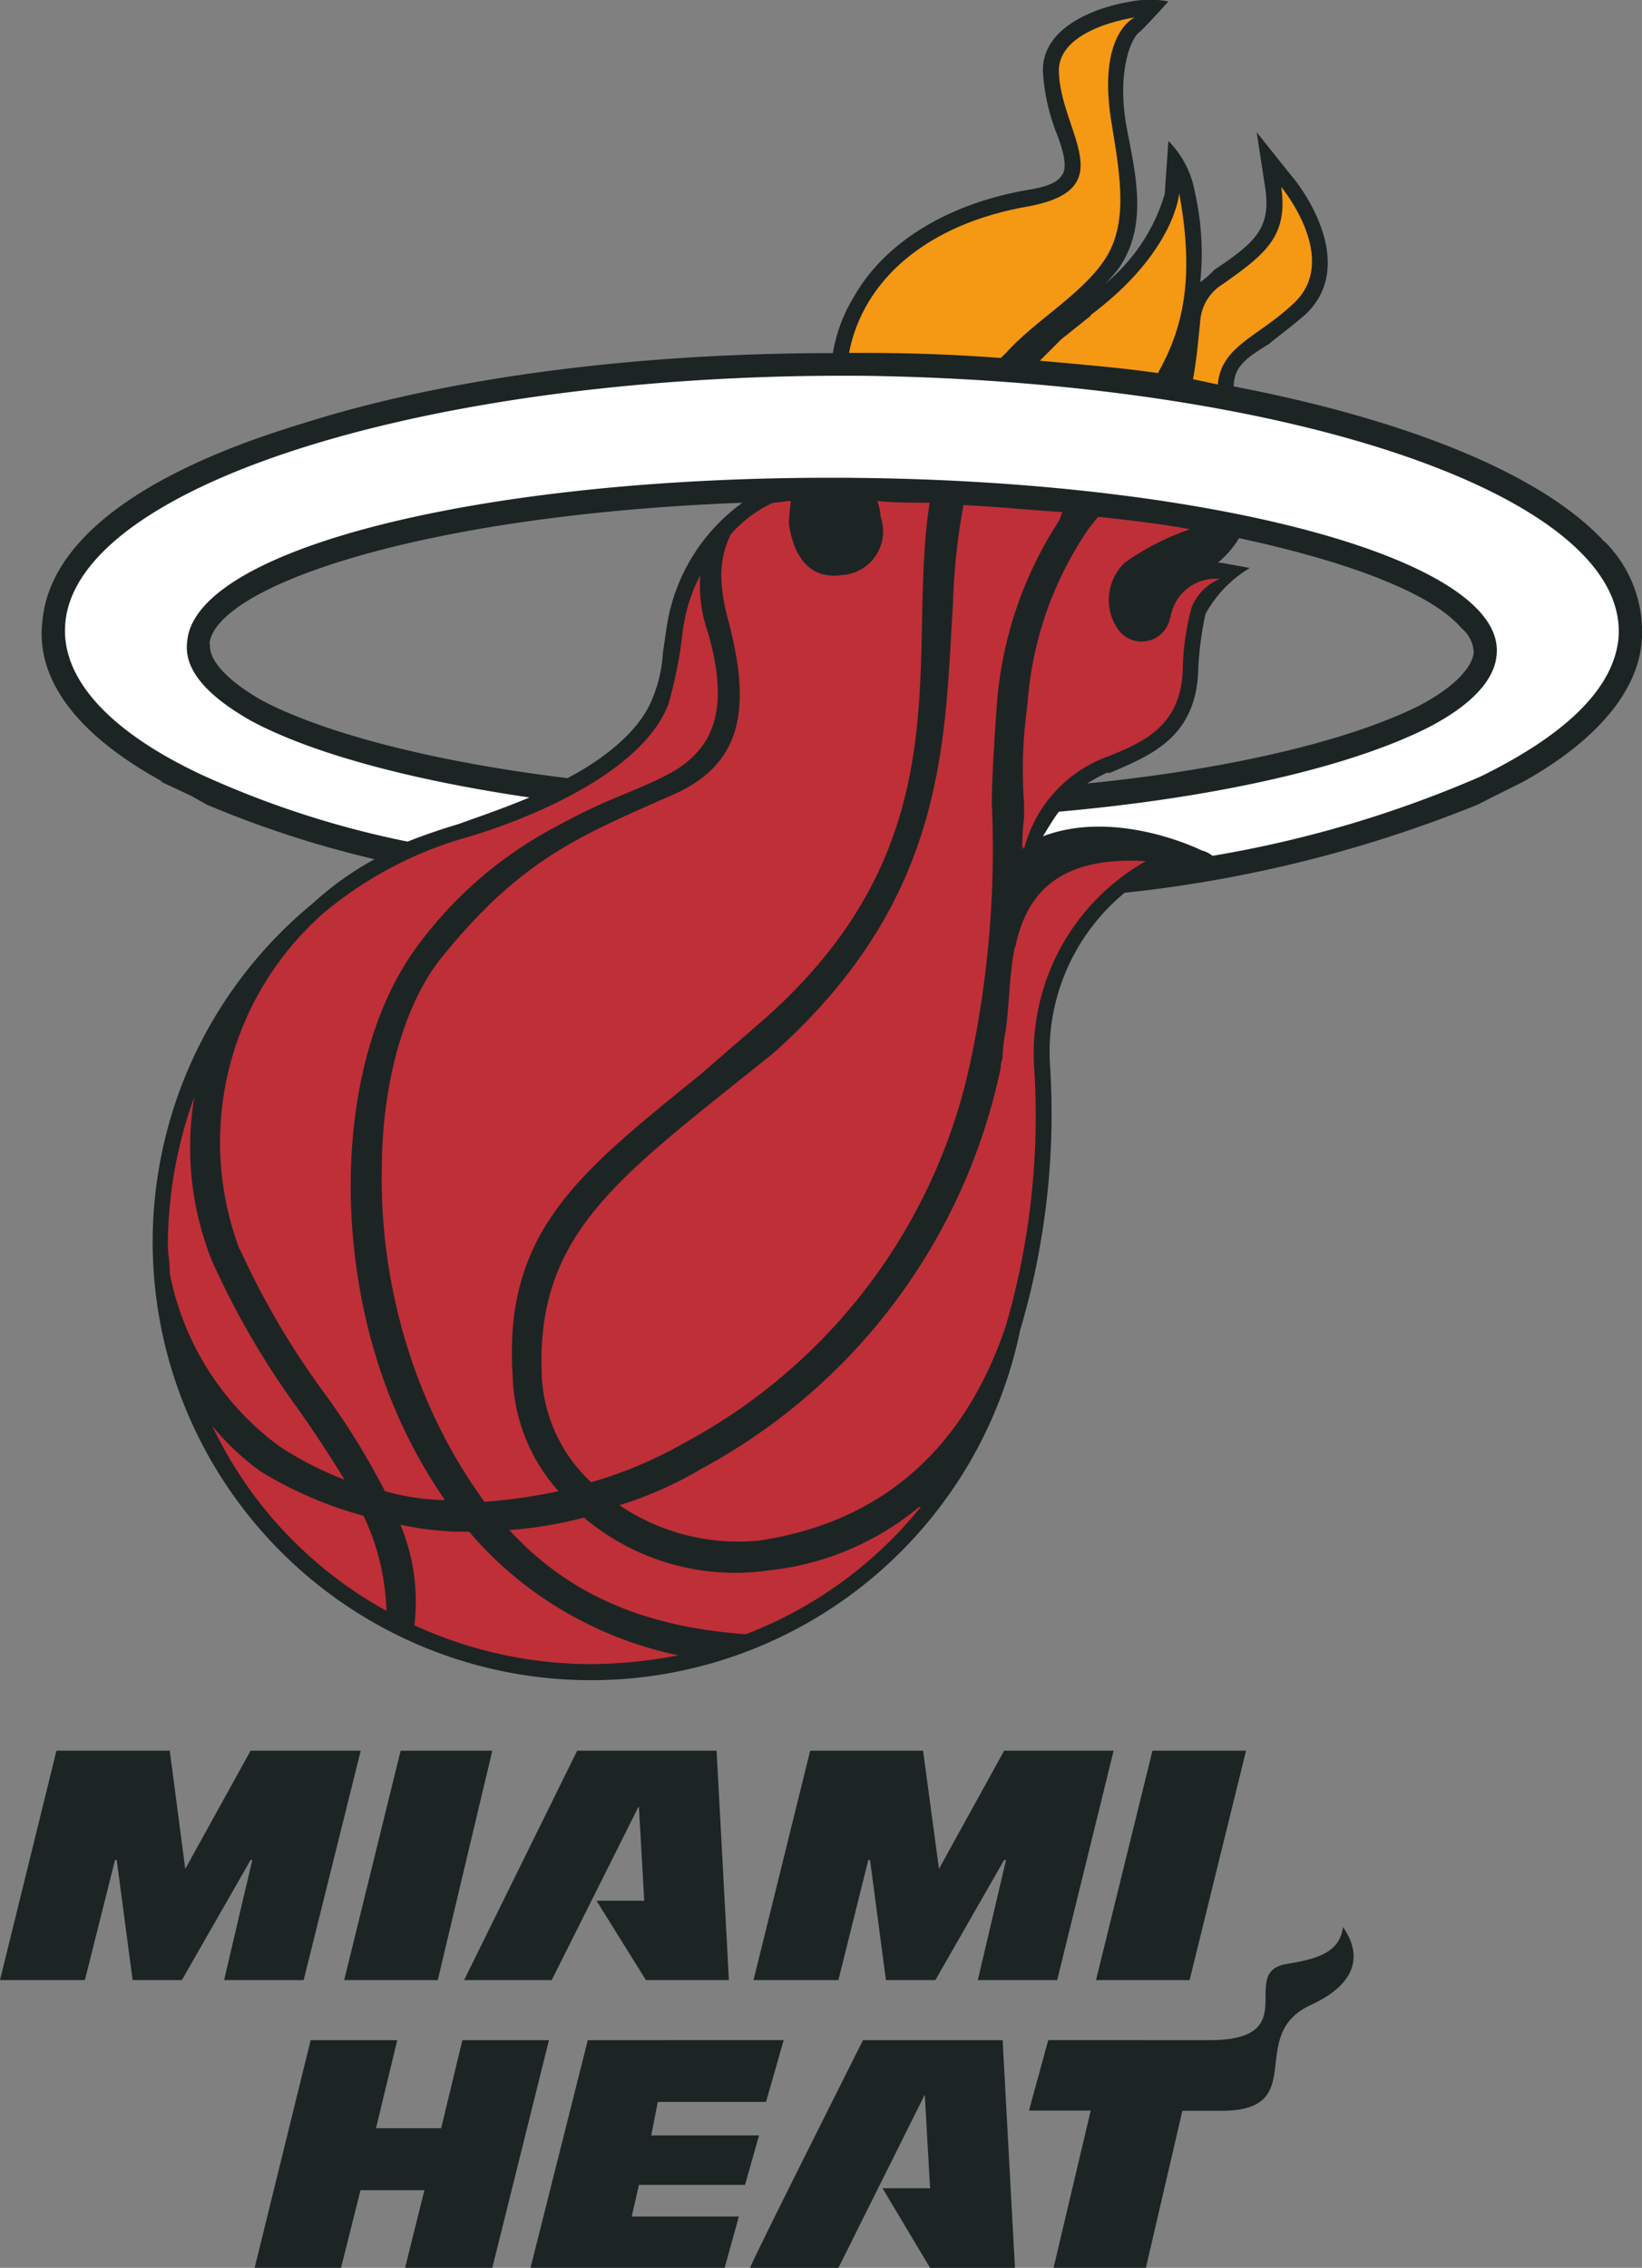 <svg xmlns="http://www.w3.org/2000/svg" viewBox="0 0 77.38 106.87"><rect x="0" y="0" width="77.38" height="106.87" fill="#808080" stroke="none"/><defs><style>.cls-1{fill:#1c2524}.cls-2{fill:#f59814}.cls-3{fill:#bf2f38}</style></defs><g id="Layer_2" data-name="Layer 2"><g id="Layer_1-2" data-name="Layer 1"><g id="layer1"><g id="g3261"><path id="path3095" class="cls-1" d="M75.6 25.52c-2.91-3.16-9.23-5.73-17.46-7.31 0-.92.58-1.34 1.66-2 .5-.42 1.08-.83 1.75-1.42 2.57-2.49-.5-6.32-.67-6.48l-1.66-2.08.41 2.66c.25 1.83-.41 2.5-2.41 3.83a4.28 4.28 0 01-.66.58 13 13 0 00-.25-4.24 4.55 4.55 0 00-1.25-2.42l-.17 2.5a8.64 8.64 0 01-2.82 4.24 6.33 6.33 0 00.66-.75c1.25-1.83.91-3.91.42-6.32l-.09-.5c-.41-2.49.25-4.07.67-4.32.5-.49 1.33-1.42 1.33-1.42a4.6 4.6 0 00-1.75 0c-1.58.25-4.24 1.17-4.16 3.33a9.53 9.53 0 00.59 2.75c.33.83.58 1.66.33 2.07s-.75.59-1.75.75c-3.74.67-6.65 2.5-8.07 5a7.4 7.4 0 00-1 2.67c-9.32 0-18.22 1.16-25 3.32C6.57 22.28 2.33 25.52 2 29.27c-.25 2 .66 4.82 5.65 7.56h-.08L9 37.5l.75.42a49.23 49.23 0 007.9 2.57 14.85 14.85 0 00-2.91 2.08A20.65 20.65 0 1048.07 62.7a35.85 35.85 0 001.42-12.39A9.72 9.72 0 0153 42.07a61.35 61.35 0 0016.63-4.15l.67-.34 1.5-.75c3.41-1.91 5.4-4.24 5.57-6.65a6 6 0 00-1.75-4.66zm-6.73 4.08a1.55 1.55 0 01.58 1.16c-.09.75-1 1.67-2.58 2.5-3.33 1.66-9 3-15.64 3.66a9.55 9.55 0 01.92-.5h.16c1.92-.83 4.08-1.66 4.16-4.91a15.38 15.38 0 01.34-2.58 5.76 5.76 0 012.08-2.16c.08 0-1.34-.25-1.34-.25h-.16a4.54 4.54 0 001-1.16c5.4 1.16 9.14 2.66 10.48 4.24zm-59 .75c.25-2.66 9.73-6.07 25.12-6.66a8.84 8.84 0 00-3.58 5.91l-.17 1.16a6.57 6.57 0 01-.5 2.17c-.58 1.49-2.24 2.82-4 3.74-6.15-.75-11.39-2.08-14.39-3.66-1.62-.92-2.54-1.91-2.45-2.66z"/><path id="path3097" class="cls-2" d="M57.39 18.12c.16-1.83 1.91-2.24 3.57-3.82 2.25-2.08-.58-5.49-.58-5.49.33 2.33-.75 3.16-2.74 4.57a2.24 2.24 0 00-1.08 1.75c-.09.91-.17 1.83-.34 2.74z"/><path id="path3099" class="cls-2" d="M51.4 14.88L50 16l-1 1c1.91.17 3.82.33 5.57.58 1.16-2.08 1.75-4.41 1-8.48 0 0-.17 2.74-4.16 5.74z"/><path id="path3101" class="cls-2" d="M40.75 16.63c2.17 0 4.33.08 6.41.24l.25-.24c1.33-1.5 3.57-2.75 4.66-4.41s.74-3.83.33-6.32C51.65 1.57 53.48.82 53.48.82s-3.66.5-3.58 2.58c.09 2.83 3 5.49-1.41 6.32-4.83.83-7.82 3.49-8.48 6.91z"/><path id="path3103" class="cls-1" d="M20.63 93.31L23.2 82.5h-4.32l-2.66 10.81z"/><path id="path3105" class="cls-1" d="M30.11 85.16l.25 4.41h-2.25l2.33 3.74h3.91l-.58-10.81H27.2l-5.33 10.81H26l4.08-8.15z"/><path id="path3107" class="cls-1" d="M20 103.21l-.91 3.66h4.11l2.67-10.73h-4.08l-1 4.15h-3.07l1-4.15h-4.08L12 106.87h4.07l.92-3.66z"/><path id="path3109" class="cls-1" d="M29.77 104.45l.34-1.49h5l.66-2.33h-5.08l.31-1.58h5.1l.83-2.91H27.7L25 106.87h9.15l.67-2.42z"/><path id="path3111" class="cls-1" d="M56.06 93.31l2.66-10.81h-4.41l-2.66 10.81z"/><path id="path3113" class="cls-1" d="M63.29 90.81c.59.84 1.17 2.42-1.49 3.66-3.16 1.42 0 5-4.25 5h-1.83l-1.72 7.4h-4.35l1.75-7.41h-2.91l.91-3.32H57c4.49 0 1.33-3.16 3.58-3.58 1.55-.25 2.55-.56 2.71-1.75z"/><path id="path3115" class="cls-1" d="M8.73 88.07L8 82.5H2.66L0 93.31h4l1.42-5.66h.08l.75 5.66h2.32l3.24-5.66h.08l-1.33 5.66h3.75L17 82.5h-5.19l-3.08 5.57z"/><path id="path3117" class="cls-1" d="M44.25 88.07l-.75-5.57h-5.32l-2.67 10.81h4l1.41-5.66H41l.75 5.66h2.33l3.24-5.66h.09l-1.33 5.66h3.74l2.66-10.81h-5.16l-3.07 5.57z"/><path id="path3119" class="cls-1" d="M43.58 98.71l.25 4.41h-2.24l2.24 3.75h4l-.58-10.73h-6.58s-5.4 10.73-5.32 10.73h4.16l4.07-8.16z"/><path id="path3121" class="cls-3" d="M8 60a13.25 13.25 0 005.16 8.15 16 16 0 003.08 1.58c-.67-1.08-1.42-2.25-2.25-3.41a39 39 0 01-4-6.9 14.4 14.4 0 01-.83-7.74 20.71 20.71 0 00-1.25 6.9C7.9 59 8 59.46 8 60z"/><path id="path3123" class="cls-3" d="M11.31 58.88a37.7 37.7 0 003.83 6.57 35 35 0 013 4.82 11.08 11.08 0 002.83.42 24.21 24.21 0 01-2.58-4.83c-2.83-7.15-2.41-16 1.08-21a19.22 19.22 0 016.91-6c2.41-1.33 3.9-1.66 5.48-2.58 1.67-1.08 2.58-2.74 1.5-6.48a6.74 6.74 0 01-.36-2.7 8.13 8.13 0 00-.83 2.67 20.57 20.57 0 01-.67 3.41c-1.5 3.9-8.73 6.07-9.65 6.32a18.23 18.23 0 00-6.65 3.57 14.38 14.38 0 00-3.91 15.81z"/><path id="path3125" class="cls-3" d="M41.34 23.61a2.52 2.52 0 01.16.75 2.06 2.06 0 01-1.83 2.74c-1.74.25-2.33-1.24-2.49-2.41 0-.5.08-.83.08-1.08-.25 0-.58.08-.83.08a6 6 0 00-2 1.5c-.33.75-.75 1.75-.08 4.16 1.08 4.16.58 6.74-2.75 8.15-4.32 1.91-7.06 3-10.81 7.65-1.74 2.16-2.74 5.85-2.79 9.57a26.68 26.68 0 001.83 10.56 24.72 24.72 0 003 5.49 24.65 24.65 0 003.49-.5 8.48 8.48 0 01-2.16-5.41C23.7 58 27.36 55.22 33 50.64l2.49-2.16c10.15-8.57 7.16-17.3 8.32-24.79-.83 0-1.66 0-2.49-.08z"/><path id="path3127" class="cls-3" d="M45.41 23.78a29.41 29.41 0 00-.5 4.66c-.41 6.48-.25 13.88-8.48 21.2l-2.5 2c-5.49 4.41-8.65 7.15-8.4 13.14a7.29 7.29 0 002.33 5.07 20.39 20.39 0 004.49-1.91A26.65 26.65 0 0045.74 50a48.21 48.21 0 001-12.15c0-1.58.25-4.82.25-4.82a18.38 18.38 0 012.91-8.48c.09-.17.09-.25.17-.42-1.42-.08-3-.25-4.66-.33z"/><path id="path3129" class="cls-3" d="M47.82 44.65c-.25 1.25-.25 2.5-.41 3.83a8.55 8.55 0 00-.17 1.41 1 1 0 00-.08.42A27.94 27.94 0 0133.1 69.19a17.85 17.85 0 01-3.91 1.74 10 10 0 006.57 1.67c6.74-1 10.07-5.41 11.65-10.15a35.46 35.46 0 001.33-12.06A10.42 10.42 0 0154 40.58c-4.24-.25-5.66 1.66-6.16 4.07z"/><path id="path3131" class="cls-3" d="M43.33 71a13.25 13.25 0 01-7.07 3 11.06 11.06 0 01-8.65-2.41l-.08-.08a18.77 18.77 0 01-3.53.59c2.75 3 6.32 4.57 11.15 4.91a19.64 19.64 0 008.31-6.08l-.08.09z"/><path id="path3133" class="cls-3" d="M18.21 75.92a11.07 11.07 0 00-1.08-4.49 18.77 18.77 0 01-4.82-2.07A12.09 12.09 0 0110 67.19a19.48 19.48 0 008.23 8.73z"/><path id="path3135" class="cls-3" d="M31.94 78a17.87 17.87 0 01-7-3.16 17.29 17.29 0 01-2.83-2.66 14.26 14.26 0 01-3.24-.33 9.44 9.44 0 01.66 4.74 20 20 0 008.32 1.83A22.65 22.65 0 0032 78z"/><path id="path3137" class="cls-3" d="M55.14 29.1a1.36 1.36 0 01-2.49.5 2.43 2.43 0 01.35-3.08 12 12 0 013.08-1.58c-1.33-.25-2.75-.41-4.24-.58h-.09c-.16.17-.25.33-.41.5a16.71 16.71 0 00-2.92 8.32l-.08.66a21.1 21.1 0 00-.08 4v.67a11.54 11.54 0 00-.08 1.66c0-.25.08-.33.08-.16a6.3 6.3 0 013.66-4.25c1.91-.74 3.74-1.49 3.82-4.24a11.76 11.76 0 01.42-2.91 2.42 2.42 0 011.33-1.33 2.15 2.15 0 00-2.33 1.83z"/><path id="path3139" d="M40.75 17.71c-20.21-.17-37.09 5.07-37.67 11.64-.25 2.65 2.16 5.16 6.4 7.15a44.47 44.47 0 009.73 3.16c.83-.33 1.58-.58 2.41-.83.67-.25 1.92-.66 3.33-1.25-5.65-.83-10.23-2.08-13.06-3.58-2.08-1.17-3.24-2.41-3.07-3.75.33-4.49 14.47-7.9 31.52-7.73s30.6 3.91 30.19 8.32c-.09 1.24-1.25 2.41-3.16 3.41-3.58 1.83-9.82 3.32-17.47 4-.25.33-.5.75-.75 1.16 3.5-1.33 7.49.67 7.49.67a1.26 1.26 0 01.5.25 54.1 54.1 0 0012.64-3.74c3.91-1.92 6.24-4.08 6.49-6.49.58-6.66-15.39-12.1-35.52-12.39z" fill="#fff"/></g></g></g></g></svg>